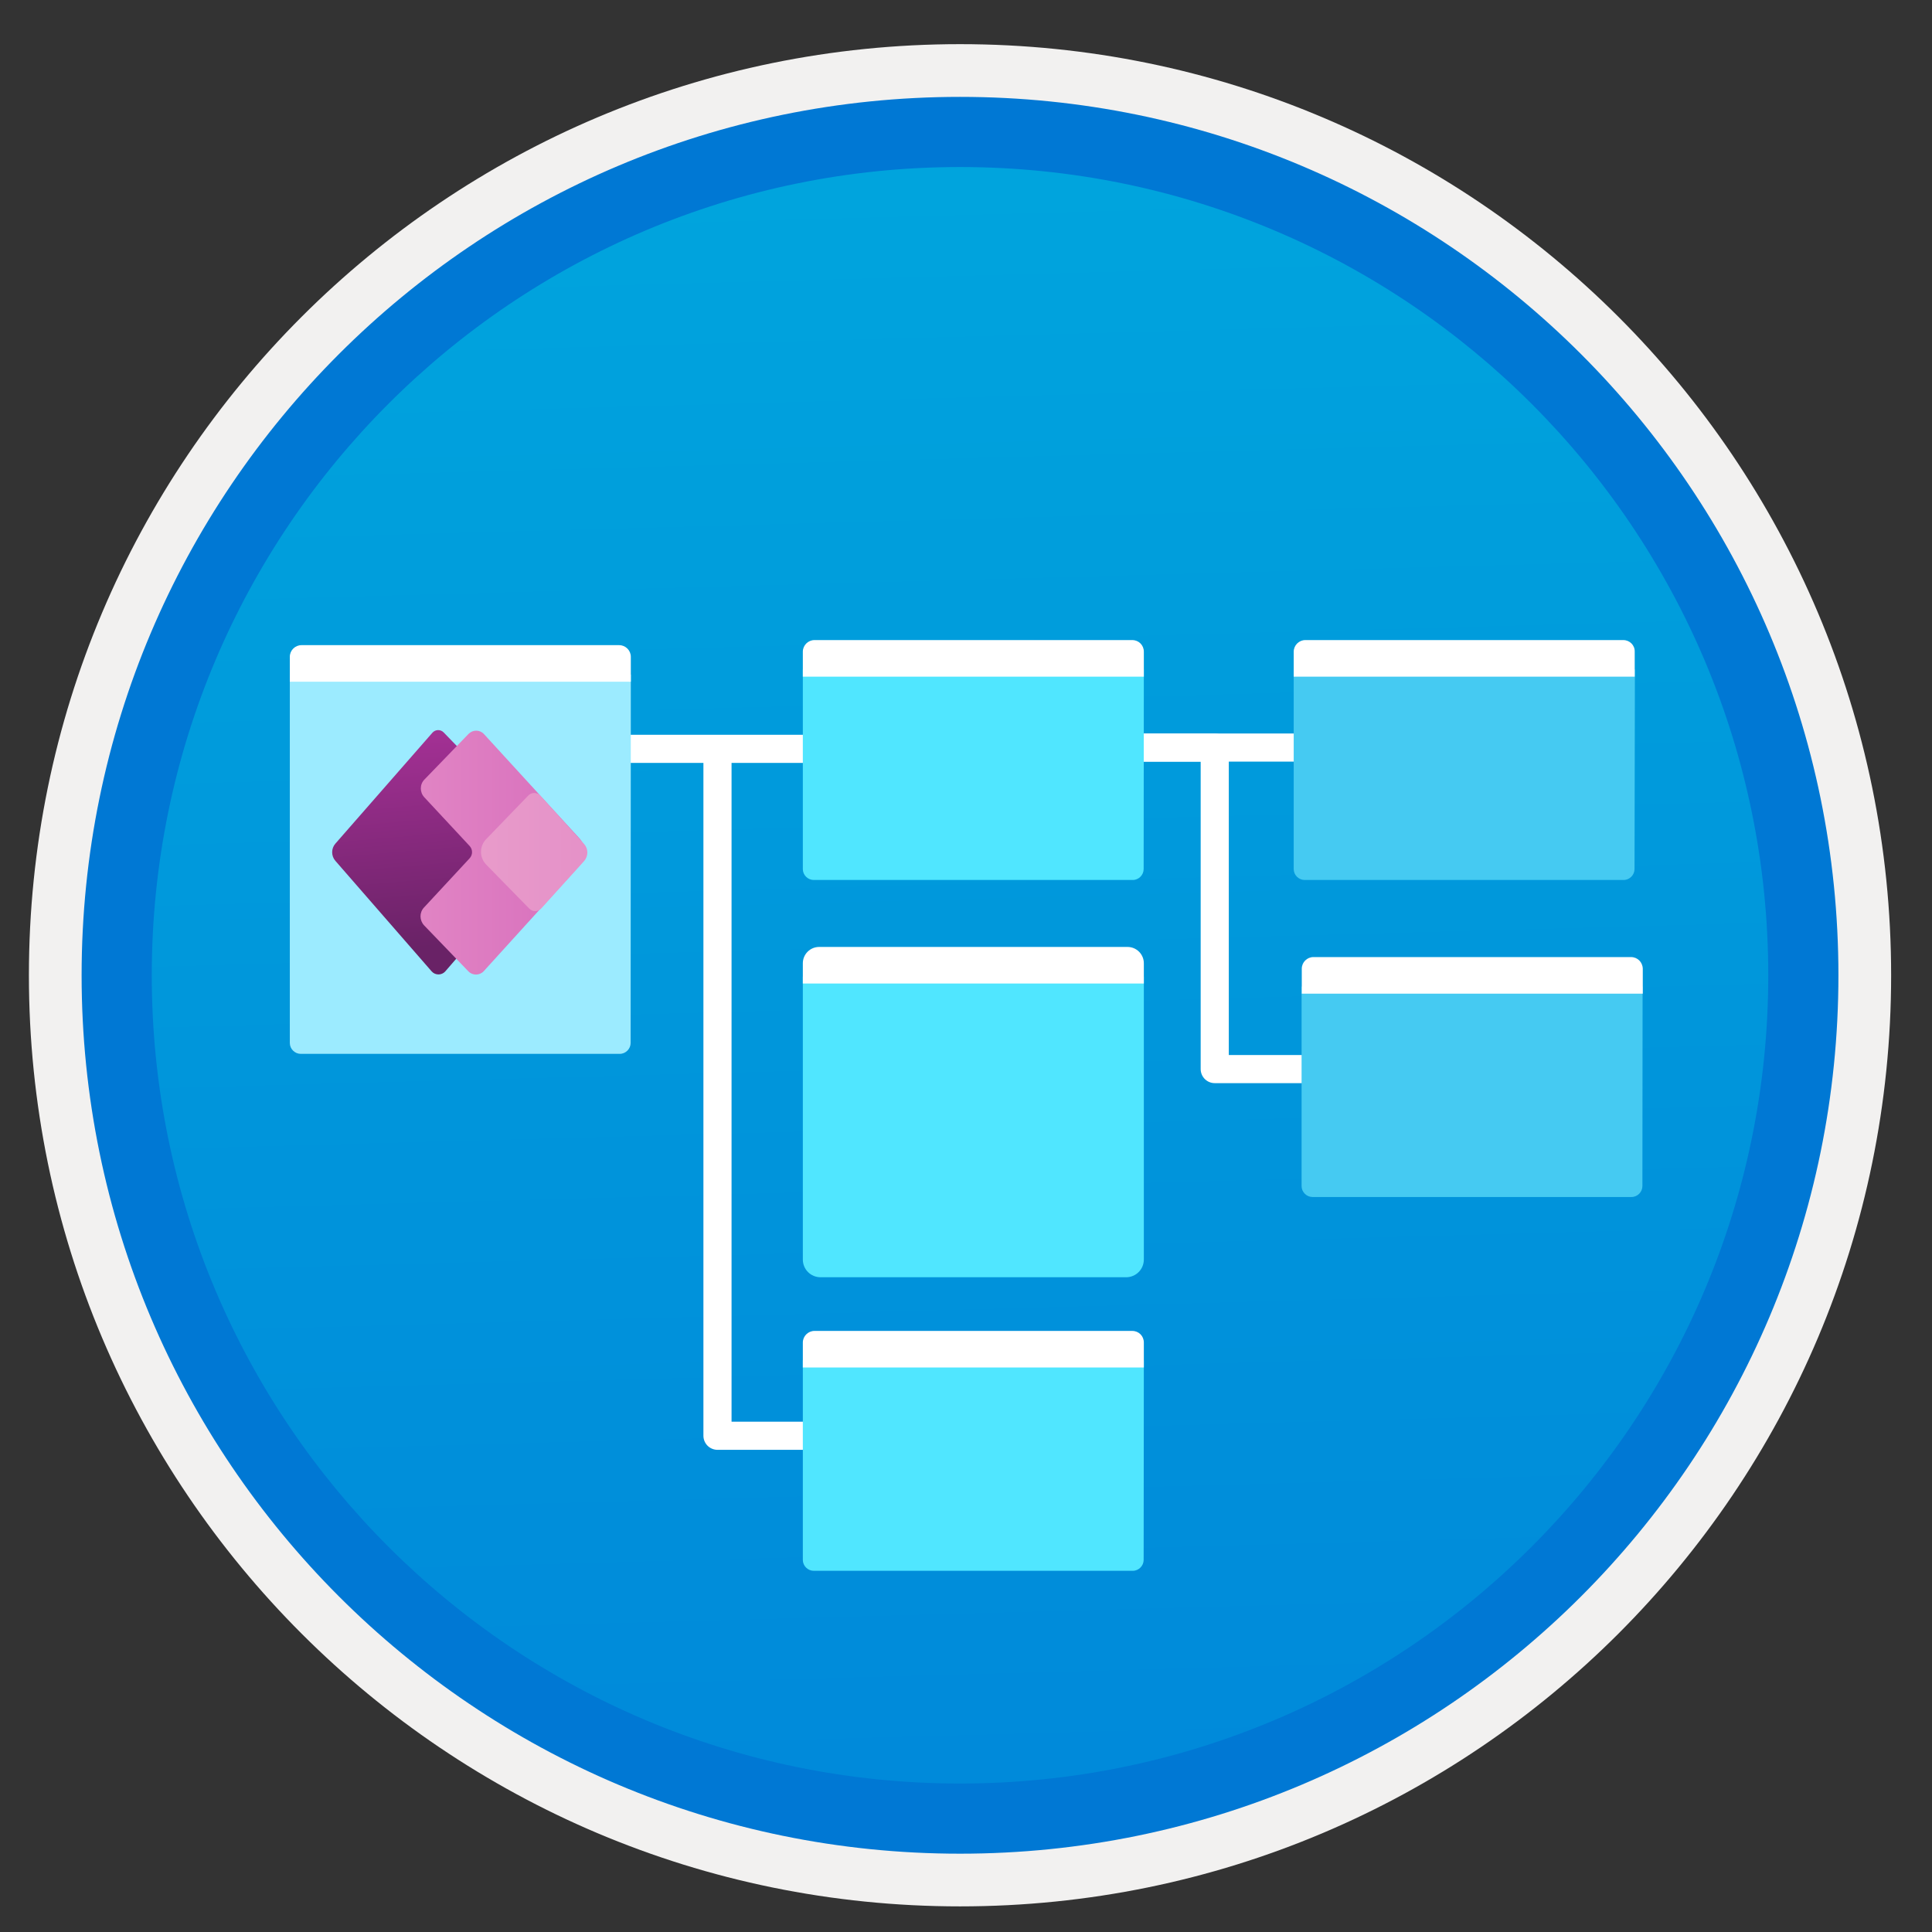 <svg width="103" height="103" viewBox="0 0 103 103" fill="none" xmlns="http://www.w3.org/2000/svg">
<rect x="0" y="0" width="103" height="103" fill="#333333" stroke="none"/>
<path d="M51.181 98.805C25.331 98.805 4.371 77.855 4.371 51.995C4.371 26.135 25.331 5.185 51.181 5.185C77.031 5.185 97.991 26.145 97.991 51.995C97.991 77.845 77.031 98.805 51.181 98.805Z" fill="url(#paint0_linear)"/>
<path fill-rule="evenodd" clip-rule="evenodd" d="M97.081 51.995C97.081 77.344 76.531 97.894 51.181 97.894C25.831 97.894 5.281 77.344 5.281 51.995C5.281 26.645 25.831 6.094 51.181 6.094C76.531 6.094 97.081 26.645 97.081 51.995ZM51.181 2.354C78.601 2.354 100.821 24.575 100.821 51.995C100.821 79.415 78.591 101.634 51.181 101.634C23.761 101.634 1.541 79.404 1.541 51.995C1.541 24.575 23.761 2.354 51.181 2.354Z" fill="#F2F1F0"/>
<path fill-rule="evenodd" clip-rule="evenodd" d="M94.271 51.995C94.271 75.795 74.981 95.085 51.181 95.085C27.381 95.085 8.091 75.795 8.091 51.995C8.091 28.195 27.381 8.905 51.181 8.905C74.981 8.905 94.271 28.195 94.271 51.995ZM51.181 5.165C77.041 5.165 98.011 26.135 98.011 51.995C98.011 77.855 77.041 98.825 51.181 98.825C25.321 98.825 4.351 77.855 4.351 51.995C4.351 26.135 25.311 5.165 51.181 5.165Z" fill="#0078D4"/>
<path d="M45.981 76.544H38.251V39.855" stroke="white" stroke-width="1.5" stroke-miterlimit="10" stroke-linejoin="round"/>
<path d="M75.361 56.995H64.761V39.855H54.141" stroke="white" stroke-width="1.5" stroke-miterlimit="10" stroke-linejoin="round"/>
<path d="M57.731 39.855H74.971" stroke="white" stroke-width="1.5" stroke-miterlimit="10" stroke-linejoin="round"/>
<path d="M45.961 39.924H28.841" stroke="white" stroke-width="1.5" stroke-miterlimit="10" stroke-linejoin="round"/>
<path d="M60.981 35.694H42.801V46.334C42.801 46.654 43.071 46.914 43.381 46.914H60.391C60.711 46.914 60.971 46.644 60.971 46.334L60.981 35.694Z" fill="#50E6FF"/>
<path d="M60.361 34.124H43.421C43.081 34.124 42.801 34.404 42.801 34.745V36.075H60.981V34.745C60.981 34.395 60.711 34.124 60.361 34.124Z" fill="white"/>
<path d="M33.631 35.964H15.451V55.604C15.451 55.924 15.721 56.184 16.031 56.184H33.041C33.361 56.184 33.621 55.914 33.621 55.604L33.631 35.964Z" fill="#9CEBFF"/>
<path d="M33.011 34.395H16.071C15.731 34.395 15.451 34.675 15.451 35.014V36.344H33.631V35.014C33.631 34.675 33.351 34.395 33.011 34.395Z" fill="white"/>
<path d="M87.161 35.694H68.971V46.334C68.971 46.654 69.241 46.914 69.551 46.914H86.561C86.881 46.914 87.141 46.644 87.141 46.334L87.161 35.694Z" fill="#45CAF2"/>
<path d="M86.541 34.124H69.591C69.251 34.124 68.971 34.404 68.971 34.745V36.075H87.151V34.745C87.161 34.395 86.881 34.124 86.541 34.124Z" fill="white"/>
<path d="M87.571 52.595H69.391V63.235C69.391 63.555 69.661 63.815 69.971 63.815H86.981C87.301 63.815 87.561 63.545 87.561 63.235L87.571 52.595Z" fill="#45CAF2"/>
<path d="M86.951 51.024H70.021C69.681 51.024 69.401 51.304 69.401 51.644V52.974H87.581V51.644C87.571 51.294 87.301 51.024 86.951 51.024Z" fill="white"/>
<path d="M60.981 72.524H42.801V83.164C42.801 83.484 43.071 83.744 43.381 83.744H60.391C60.711 83.744 60.971 83.474 60.971 83.164L60.981 72.524Z" fill="#50E6FF"/>
<path d="M60.361 70.955H43.421C43.081 70.955 42.801 71.235 42.801 71.575V72.905H60.981V71.575C60.981 71.225 60.711 70.955 60.361 70.955Z" fill="white"/>
<path d="M60.981 52.065H42.801V67.144C42.801 67.674 43.221 68.094 43.751 68.094H60.031C60.561 68.094 60.981 67.674 60.981 67.144V52.065Z" fill="#50E6FF"/>
<path d="M60.111 50.484H43.671C43.191 50.484 42.801 50.874 42.801 51.354V52.434H60.981V51.354C60.981 50.874 60.591 50.484 60.111 50.484Z" fill="white"/>
<path d="M24.871 40.305L23.651 39.045C23.481 38.875 23.211 38.885 23.051 39.065L17.881 44.975C17.651 45.235 17.651 45.635 17.881 45.895L23.011 51.785C23.201 52.005 23.551 52.005 23.741 51.785L25.271 50.015L25.441 40.925L24.871 40.305Z" fill="url(#paint1_linear)"/>
<path d="M30.901 44.705L25.801 39.135C25.581 38.895 25.211 38.895 24.981 39.125L22.631 41.555C22.371 41.815 22.371 42.235 22.621 42.505L25.031 45.095C25.211 45.285 25.211 45.575 25.031 45.765L22.601 48.385C22.351 48.655 22.361 49.065 22.611 49.335L24.971 51.785C25.191 52.015 25.571 52.015 25.791 51.775L30.891 46.155C31.271 45.755 31.271 45.125 30.901 44.705Z" fill="url(#paint2_linear)"/>
<path d="M31.141 45.905L28.861 48.425C28.691 48.615 28.391 48.625 28.211 48.435L25.921 46.095C25.551 45.715 25.551 45.115 25.921 44.735L28.161 42.415C28.341 42.225 28.641 42.235 28.811 42.425L31.141 44.995C31.371 45.255 31.371 45.645 31.141 45.905Z" fill="url(#paint3_linear)"/>
<defs>
<linearGradient id="paint0_linear" x1="49.411" y1="-12.798" x2="53.394" y2="132.969" gradientUnits="userSpaceOnUse">
<stop stop-color="#00ABDE"/>
<stop offset="1" stop-color="#007ED8"/>
</linearGradient>
<linearGradient id="paint1_linear" x1="21.244" y1="39.404" x2="22.193" y2="50.551" gradientUnits="userSpaceOnUse">
<stop stop-color="#A23093"/>
<stop offset="1" stop-color="#692266"/>
</linearGradient>
<linearGradient id="paint2_linear" x1="22.424" y1="45.46" x2="31.181" y2="45.46" gradientUnits="userSpaceOnUse">
<stop stop-color="#E184C4"/>
<stop offset="1" stop-color="#D76EBC"/>
</linearGradient>
<linearGradient id="paint3_linear" x1="25.648" y1="45.432" x2="31.314" y2="45.432" gradientUnits="userSpaceOnUse">
<stop stop-color="#E89BCA"/>
<stop offset="1" stop-color="#E591C8"/>
</linearGradient>
</defs>
</svg>
